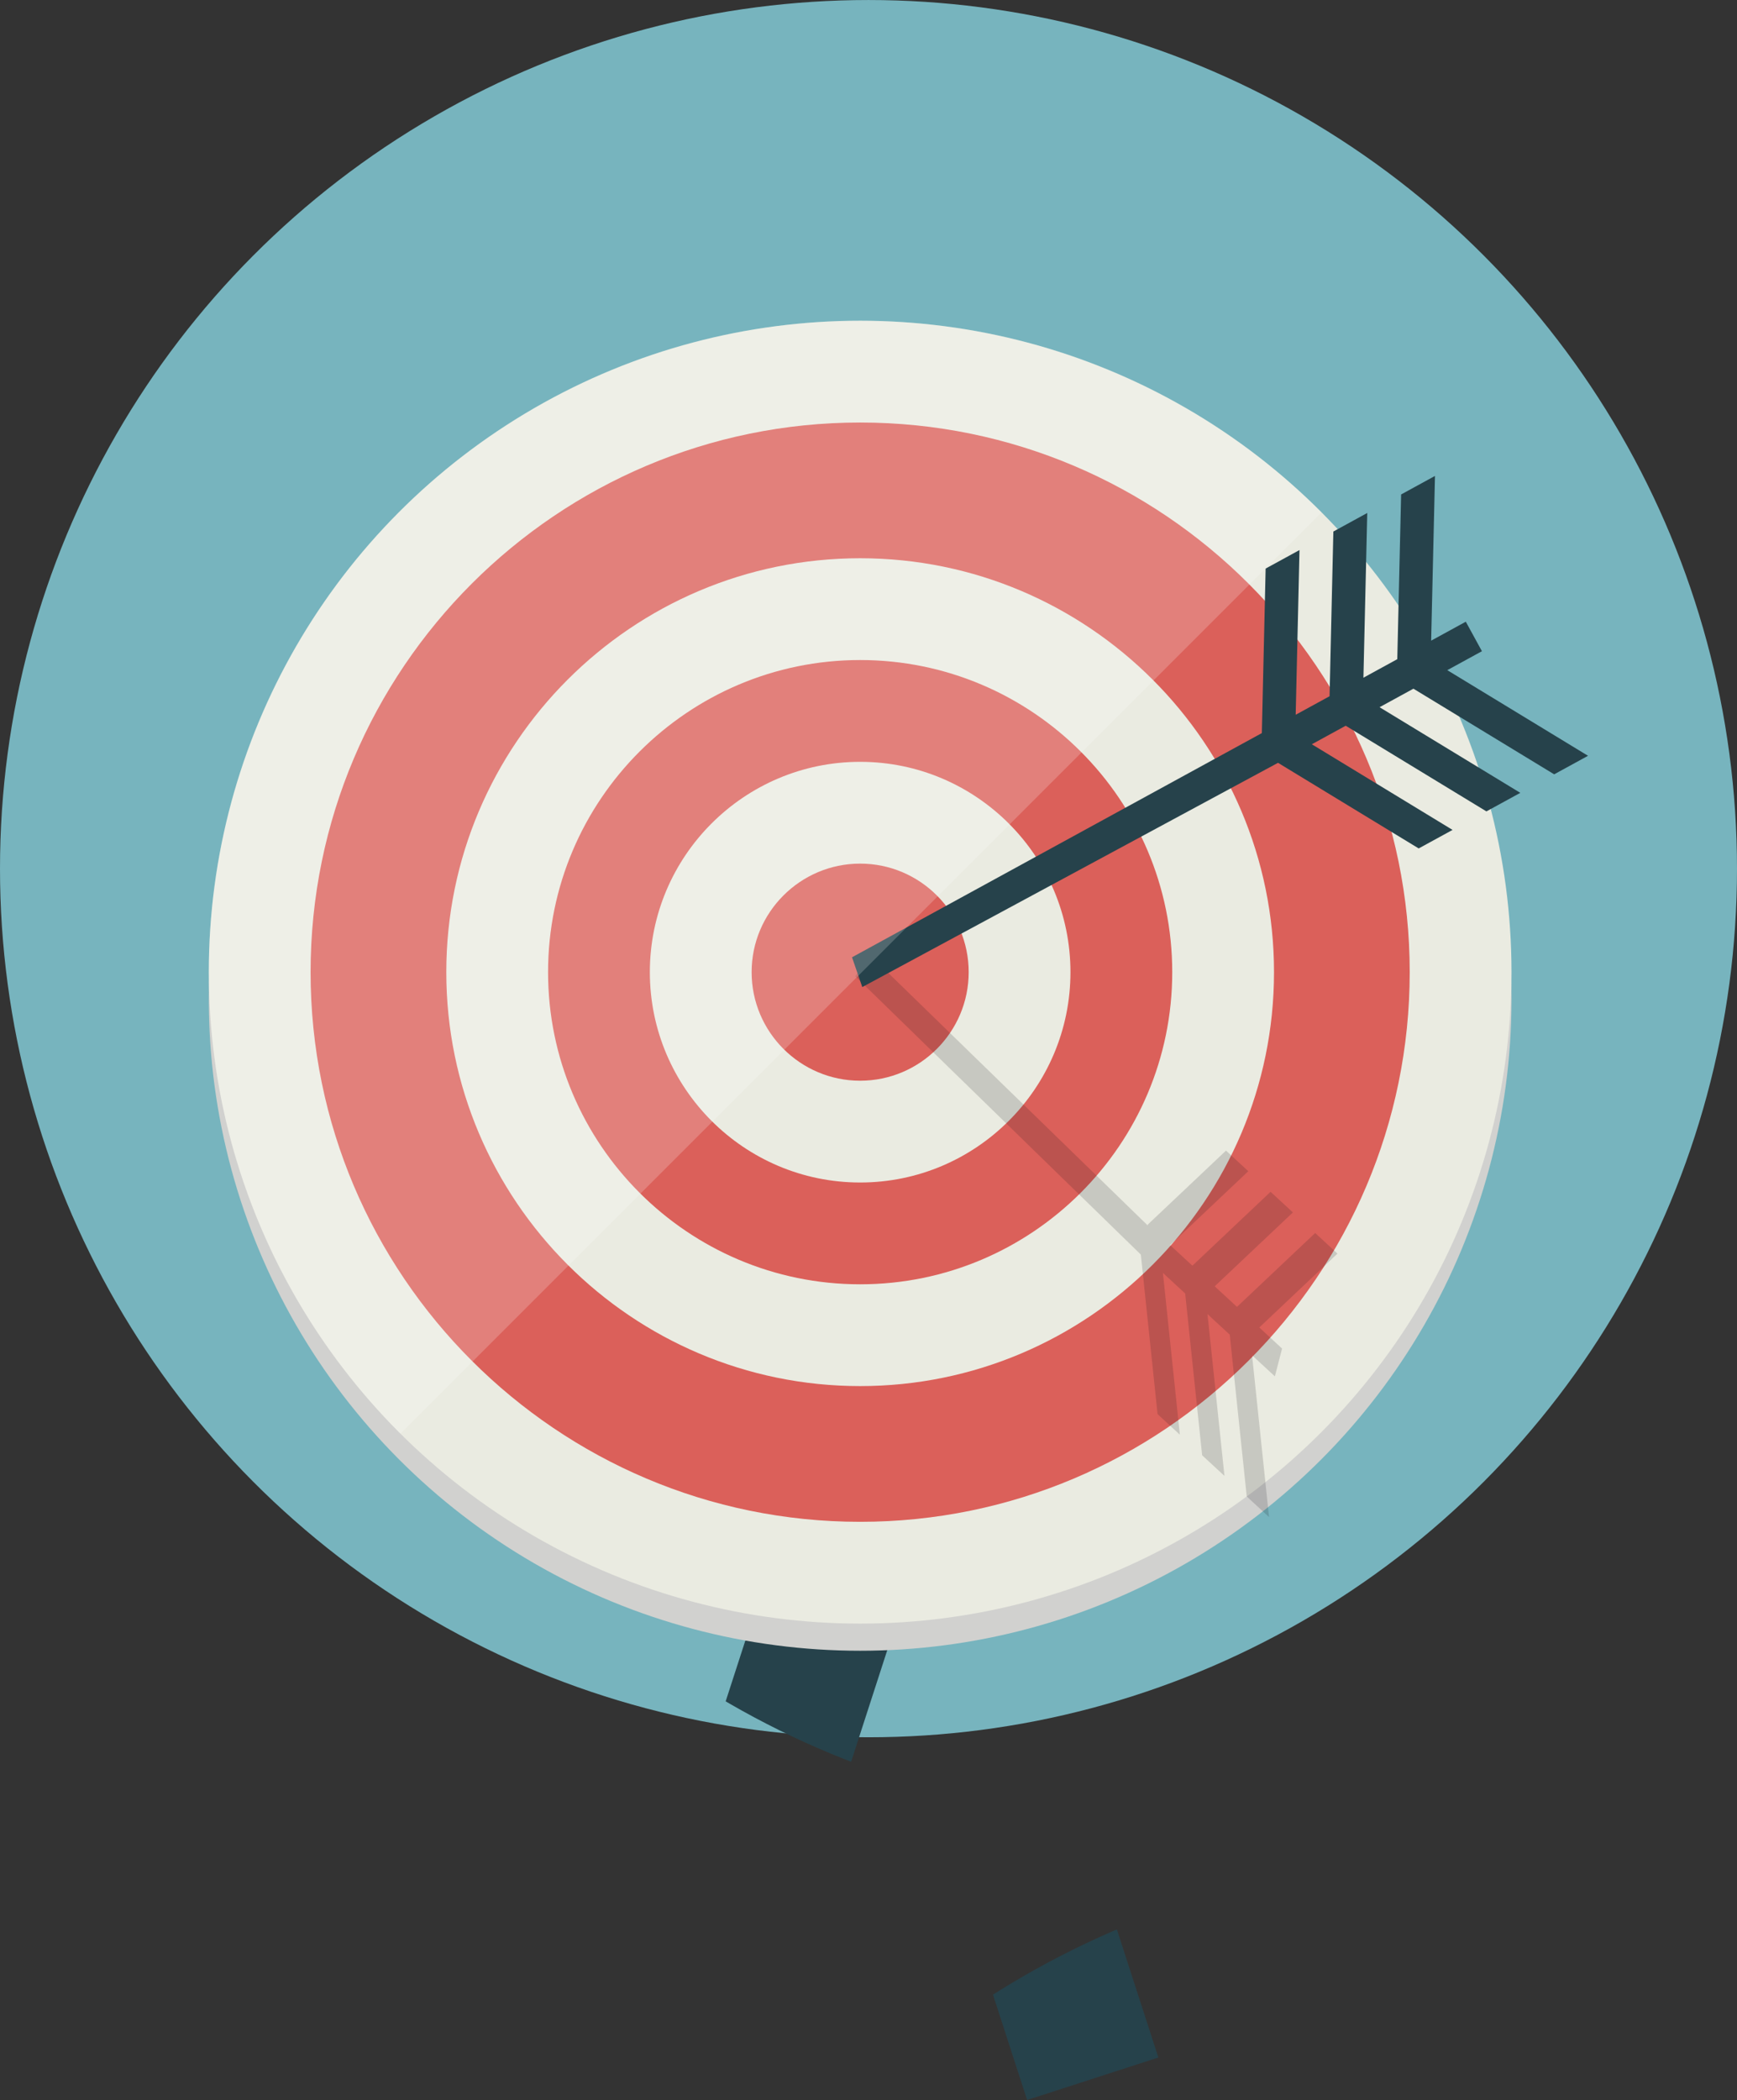 <?xml version="1.0" encoding="iso-8859-1"?>
<!-- Generator: Adobe Illustrator 18.0.0, SVG Export Plug-In . SVG Version: 6.00 Build 0)  -->
<!DOCTYPE svg PUBLIC "-//W3C//DTD SVG 1.1//EN" "http://www.w3.org/Graphics/SVG/1.1/DTD/svg11.dtd">
<svg version="1.1" xmlns="http://www.w3.org/2000/svg" xmlns:xlink="http://www.w3.org/1999/xlink" x="0px" y="0px"
	 viewBox="0 0 512 618.911" style="enable-background:new 0 0 512 618.911;" xml:space="preserve">
<rect x="0" y="0" width="512" height="618.911" fill="#333333" stroke="none"/>
<g id="_x23_target">
	<g>
		<defs>
			<circle id="SVGID_1_" cx="256" cy="256.005" r="256"/>
		</defs>
		<clipPath id="SVGID_2_">
			<use xlink:href="#SVGID_1_"  style="overflow:visible;"/>
		</clipPath>
		<g style="clip-path:url(#SVGID_2_);">
			<defs>
				<circle id="SVGID_3_" cx="256" cy="256.005" r="256"/>
			</defs>
			<clipPath id="SVGID_4_">
				<use xlink:href="#SVGID_3_"  style="overflow:visible;"/>
			</clipPath>
			<g style="clip-path:url(#SVGID_4_);">
				<circle style="fill:#77B4BE;" cx="256" cy="256.005" r="256"/>
			</g>
		</g>
		
			<rect x="201.15" y="471.27" transform="matrix(0.951 0.308 -0.308 0.951 178.471 -41.805)" style="clip-path:url(#SVGID_2_);fill:#26424B;" width="40.684" height="144.899"/>
		
			<rect x="279.15" y="471.27" transform="matrix(-0.951 0.308 -0.308 -0.951 752.063 968.579)" style="clip-path:url(#SVGID_2_);fill:#26424B;" width="40.684" height="144.899"/>
		<circle style="clip-path:url(#SVGID_2_);fill:#D1D1CF;" cx="253.54" cy="294.515" r="191.99"/>
		<circle style="clip-path:url(#SVGID_2_);fill:#EAEBE1;" cx="253.54" cy="286.515" r="191.99"/>
		<path style="clip-path:url(#SVGID_2_);fill:#DB605A;" d="M253.54,448.506c-89.321,0-161.99-72.669-161.99-161.991
			s72.669-161.99,161.99-161.99s161.99,72.668,161.99,161.99S342.862,448.506,253.54,448.506z"/>
		<path style="clip-path:url(#SVGID_2_);fill:#EAEBE1;" d="M253.54,408.506c-67.266,0-121.99-54.725-121.99-121.991
			c0-67.266,54.725-121.99,121.99-121.99s121.99,54.725,121.99,121.99C375.53,353.781,320.806,408.506,253.54,408.506z"/>
		<path style="clip-path:url(#SVGID_2_);fill:#DB605A;" d="M253.54,378.506c-50.724,0-91.99-41.267-91.99-91.991
			s41.267-91.99,91.99-91.99s91.99,41.267,91.99,91.99S304.264,378.506,253.54,378.506z"/>
		<path style="clip-path:url(#SVGID_2_);fill:#EAEBE1;" d="M253.54,348.506c-34.182,0-61.99-27.809-61.99-61.991
			s27.809-61.99,61.99-61.99s61.99,27.809,61.99,61.99S287.722,348.506,253.54,348.506z"/>
		<path style="clip-path:url(#SVGID_2_);fill:#DB605A;" d="M253.54,318.506c-17.64,0-31.99-14.351-31.99-31.991
			s14.351-31.99,31.99-31.99s31.99,14.351,31.99,31.99S271.18,318.506,253.54,318.506z"/>
		<g style="opacity:0.16;clip-path:url(#SVGID_2_);">
			<g>
				<polygon style="fill:#0D0B10;" points="252.107,287.725 256.418,281.479 340.967,363.754 338.95,372.356 				"/>
			</g>
			<g>
				<polygon style="fill:#0D0B10;" points="338.334,360.887 361.376,339.107 367.947,345.177 344.904,366.956 351.474,373.026 
					374.516,351.246 381.093,357.321 358.044,379.095 364.615,385.165 387.663,363.391 394.233,369.46 371.185,391.235 
					377.908,397.445 375.781,405.632 369.058,399.421 374.062,447.11 367.491,441.04 362.488,393.352 355.918,387.282 
					360.921,434.971 354.345,428.896 349.348,381.213 342.777,375.143 347.775,422.826 341.205,416.757 336.207,369.073 				"/>
			</g>
		</g>
		<g style="clip-path:url(#SVGID_2_);">
			<g>
				<polygon style="fill:#26424B;" points="254.167,290.902 251.141,282.128 375.477,214.12 380.276,222.894 				"/>
			</g>
			<g>
				<polygon style="fill:#26424B;" points="371.94,216.11 373.06,167.568 383.041,162.108 381.921,210.651 391.902,205.191 
					393.022,156.649 403.012,151.184 401.884,199.732 411.865,194.272 412.994,145.725 422.975,140.265 421.847,188.813 
					432.06,183.226 436.816,191.923 426.603,197.509 468.09,222.747 458.109,228.206 416.622,202.969 406.64,208.428 
					448.127,233.666 438.137,239.13 396.659,213.888 386.678,219.347 428.156,244.59 418.175,250.049 376.696,224.807 				"/>
			</g>
		</g>
		<g style="opacity:0.2;clip-path:url(#SVGID_2_);">
			<path style="fill:#FFFFFF;" d="M253.54,94.525c-106.033,0-191.99,85.957-191.99,191.99c0,53.144,21.595,101.242,56.485,136.005
				l271.51-271.51C354.782,116.12,306.684,94.525,253.54,94.525z"/>
		</g>
	</g>
</g>
<g id="Livello_1">
</g>
</svg>
